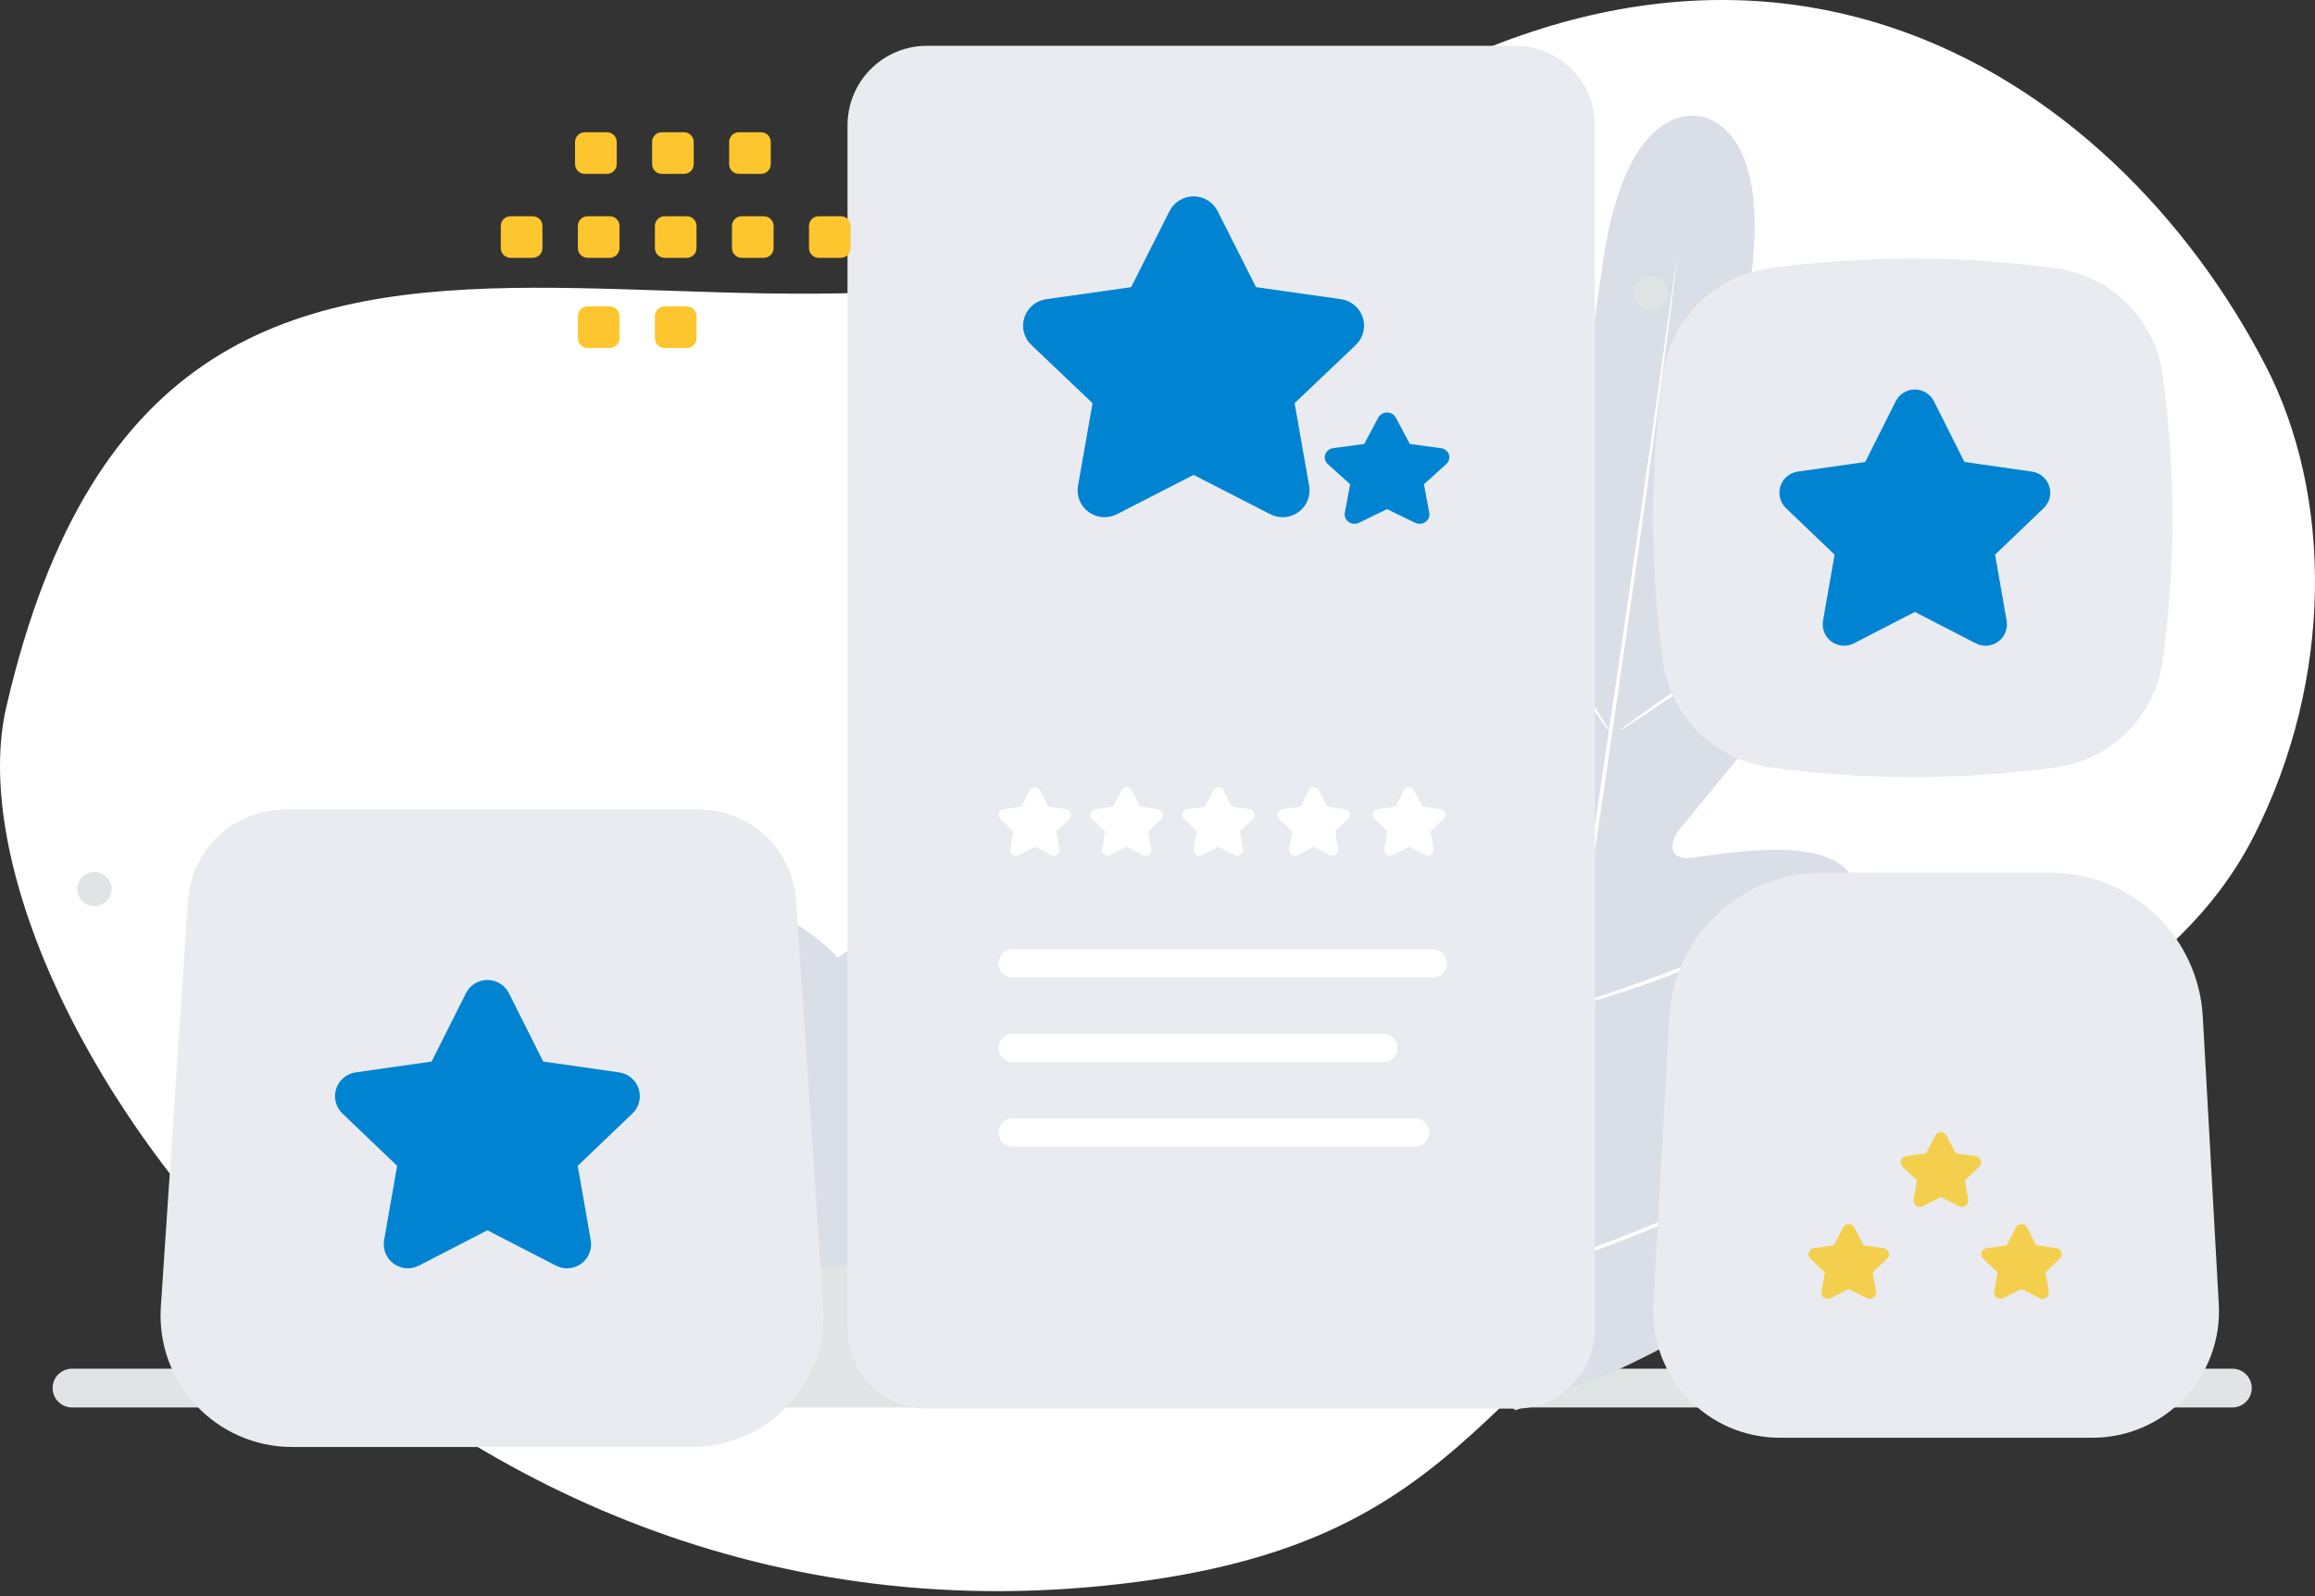 <svg width="245" height="169" viewBox="0 0 245 169" fill="none" xmlns="http://www.w3.org/2000/svg">
<rect x="0" y="0" width="245" height="169" fill="#333333" stroke="none"/>
<path d="M0.659 74.88C-6.313 105.148 42.644 177.662 120.301 167.463C156.418 162.718 156.603 144.46 186.72 125.587C204.672 114.339 228.815 107.669 238.544 88.477C246.946 71.91 246.929 52.533 239.762 38.685C223.646 7.544 184.728 -18.625 135.62 17.498C86.511 53.619 18.646 -3.182 0.659 74.88Z" fill="white"/>
<path d="M236.253 144.889H7.623C6.488 144.889 5.568 145.807 5.568 146.941C5.568 148.074 6.488 148.993 7.623 148.993H236.253C237.387 148.993 238.307 148.074 238.307 146.941C238.307 145.807 237.387 144.889 236.253 144.889Z" fill="#E1E4E5"/>
<path d="M109.893 145.033C109.893 145.033 89.243 118.61 80.612 114.56C71.415 110.246 79.389 125.196 79.389 125.196C79.389 125.196 59.724 105.94 55.104 110.747C50.484 115.555 55.417 120.055 55.417 120.055C55.417 120.055 38.95 117.004 36.547 123.154C32.858 132.603 59.944 137.302 59.944 137.302C59.944 137.302 46.968 134.464 49.565 140.314C53.479 149.134 109.893 145.033 109.893 145.033Z" fill="#E1E4E5"/>
<path d="M58.302 133.41C58.302 133.41 65.346 101.227 72.794 96.742C80.242 92.255 88.671 101.346 88.671 101.346C88.671 101.346 100.4 93.033 105.931 94.838C111.462 96.643 106.558 102.861 106.558 102.861C106.558 102.861 125.442 95.424 127.534 99.114C131.426 105.989 111.387 115.114 111.387 115.114C111.387 115.114 120.193 113.245 120.128 117.923C120.031 124.978 99.874 124.278 99.874 124.278C99.874 124.278 107.635 125.232 105.329 129.439C101.193 136.991 58.302 133.41 58.302 133.41ZM179.77 12.315C179.77 12.315 172.263 10.303 169.675 27.491C167.087 44.679 167.069 54.094 167.069 54.094C167.069 54.094 166.118 57.832 163.327 56.523C160.536 55.215 155.732 50.476 152.475 52.7C149.098 55.009 149.261 59.578 152.013 65.456C154.765 71.334 160.32 84.422 160.819 85.612C161.31 86.773 161.208 88.766 159.165 88.177C157.12 87.588 144.008 80.14 140.845 86.562C137.674 92.987 148.037 108.099 149.137 109.771C150.236 111.442 150.143 112.349 149.422 113.095C148.702 113.841 144.528 110.922 140.715 108.952C136.901 106.983 132.129 105.375 130.612 109.234C129.096 113.093 132.471 125.898 151.211 142.275L160.392 149.295L171.19 145.023C193.738 134.474 200.536 123.103 200.147 118.976C199.759 114.85 194.73 115.075 190.516 115.911C186.303 116.747 181.484 118.395 180.998 117.478C180.513 116.562 180.67 115.668 182.191 114.364C183.712 113.06 197.86 101.411 196.596 94.357C195.334 87.311 180.669 90.839 178.542 90.832C176.416 90.833 176.877 88.894 177.668 87.912C178.477 86.911 187.452 75.869 191.723 70.981C195.997 66.1 197.42 61.751 194.815 58.599C192.307 55.555 186.371 58.788 183.329 59.273C180.285 59.758 180.41 55.898 180.41 55.898C180.41 55.898 183.01 46.846 185.287 29.614C187.564 12.382 179.603 12.277 179.603 12.277" fill="#DADEE6"/>
<path d="M160.2 146.88C161.918 134.23 164.442 116.774 167.301 97.503C170.156 78.24 172.72 60.796 174.516 48.155C175.405 41.848 176.122 36.738 176.622 33.188C176.869 31.433 177.064 30.066 177.199 29.118C177.265 28.667 177.32 28.315 177.356 28.059C177.398 27.824 177.424 27.697 177.424 27.697C177.424 27.697 177.419 27.818 177.395 28.064C177.366 28.318 177.326 28.672 177.276 29.127C177.157 30.078 176.985 31.447 176.769 33.209C176.328 36.751 175.651 41.872 174.788 48.194C173.071 60.845 170.545 78.293 167.692 97.563C164.839 116.832 162.268 134.278 160.48 146.917" fill="white"/>
<path d="M158.93 59.608C158.956 59.593 159.137 59.822 159.464 60.258C159.788 60.686 160.235 61.322 160.777 62.111C161.861 63.697 163.303 65.92 164.848 68.414C166.351 70.867 167.718 73.087 168.769 74.801C169.241 75.557 169.638 76.198 169.967 76.73C170.254 77.184 170.399 77.445 170.373 77.459C170.347 77.474 170.159 77.247 169.834 76.818C169.517 76.388 169.069 75.753 168.533 74.954C167.461 73.358 166.05 71.112 164.514 68.623L160.55 62.269C160.077 61.514 159.674 60.874 159.344 60.342C159.056 59.881 158.911 59.621 158.93 59.608ZM171.442 77.315C171.381 77.227 175.842 74.052 181.412 70.237C186.98 66.415 191.55 63.391 191.611 63.479C191.672 63.568 187.208 66.735 181.64 70.557C176.065 74.381 171.503 77.404 171.442 77.315ZM165.722 106.71C165.715 106.682 166.001 106.576 166.513 106.394C167.111 106.196 167.847 105.955 168.712 105.663C170.568 105.047 173.134 104.181 175.928 103.127C178.722 102.08 181.221 101.045 183.03 100.285C183.871 99.932 184.583 99.63 185.169 99.384C185.673 99.174 185.961 99.074 185.974 99.093C185.988 99.12 185.721 99.266 185.236 99.522C184.749 99.772 184.036 100.128 183.144 100.538C181.367 101.365 178.872 102.444 176.07 103.493C173.27 104.548 170.684 105.368 168.797 105.925C167.853 106.2 167.085 106.405 166.56 106.539C166.027 106.674 165.73 106.738 165.722 106.71ZM150.88 93.177C150.897 93.157 151.121 93.322 151.521 93.641C152.073 94.094 152.62 94.553 153.163 95.018C154.952 96.552 156.728 98.102 158.489 99.669C160.553 101.501 162.41 103.179 163.742 104.407C164.27 104.891 164.791 105.382 165.305 105.88C165.668 106.231 165.86 106.442 165.842 106.461C165.825 106.481 165.601 106.316 165.201 105.997C164.809 105.676 164.248 105.206 163.56 104.62C162.181 103.442 160.296 101.801 158.233 99.969C156.17 98.137 154.313 96.459 152.988 95.229C152.46 94.746 151.939 94.254 151.425 93.756C151.054 93.407 150.856 93.198 150.88 93.177ZM142.531 118.484C142.548 118.465 142.837 118.679 143.344 119.089C143.902 119.553 144.613 120.139 145.455 120.849C147.759 122.803 150.049 124.774 152.325 126.761C154.993 129.089 157.396 131.211 159.121 132.761C159.799 133.378 160.477 133.996 161.153 134.616C161.623 135.058 161.88 135.318 161.863 135.338C161.846 135.357 161.556 135.143 161.05 134.733C160.491 134.27 159.78 133.683 158.939 132.974C156.634 131.02 154.344 129.049 152.069 127.061C149.401 124.733 146.998 122.611 145.273 121.062C144.461 120.322 143.777 119.698 143.241 119.206C142.763 118.766 142.514 118.504 142.531 118.484ZM161.51 134.804C161.503 134.776 161.86 134.629 162.504 134.381C163.226 134.114 164.151 133.769 165.262 133.36C167.588 132.49 170.805 131.286 174.312 129.854C177.821 128.429 180.97 127.056 183.243 126.044C184.141 125.65 185.037 125.253 185.932 124.853C186.57 124.578 186.927 124.43 186.941 124.456C186.956 124.482 186.617 124.67 186 124.992C185.383 125.314 184.478 125.766 183.356 126.297C180.431 127.691 177.465 128.998 174.462 130.218C171.459 131.439 168.422 132.574 165.353 133.619C164.173 134.017 163.216 134.326 162.551 134.526C161.893 134.725 161.523 134.823 161.51 134.804Z" fill="white"/>
<path d="M163.242 5.347C163.067 5.284 162.89 5.227 162.711 5.177C162.651 5.16 162.593 5.142 162.534 5.126C162.471 5.11 162.408 5.095 162.344 5.08C162.28 5.064 162.216 5.049 162.151 5.035C162.09 5.021 162.028 5.01 161.966 4.998C161.838 4.973 161.709 4.952 161.58 4.933C161.363 4.903 161.145 4.881 160.926 4.867C160.88 4.864 160.834 4.86 160.788 4.858C160.654 4.851 160.519 4.848 160.383 4.848H98.093C97.525 4.847 96.958 4.904 96.401 5.019C92.846 5.745 90.11 8.722 89.737 12.396C89.709 12.682 89.694 12.969 89.694 13.256V140.71C89.694 144.35 92.003 147.448 95.236 148.619C95.25 148.624 95.264 148.629 95.279 148.633C95.439 148.69 95.602 148.742 95.766 148.789C95.826 148.806 95.884 148.824 95.944 148.839C96.007 148.855 96.071 148.87 96.133 148.886C96.259 148.917 96.385 148.944 96.512 148.967C96.581 148.981 96.65 148.994 96.72 149.004L96.897 149.032C96.972 149.043 97.047 149.052 97.124 149.061C97.179 149.067 97.234 149.073 97.29 149.079C97.376 149.087 97.464 149.093 97.551 149.099C97.597 149.101 97.643 149.106 97.689 149.108C97.823 149.114 97.958 149.117 98.094 149.117H160.385C160.672 149.118 160.958 149.103 161.244 149.074C165.197 148.673 168.34 145.526 168.742 141.568C168.77 141.285 168.785 140.998 168.785 140.708V13.256C168.783 9.617 166.474 6.518 163.242 5.347Z" fill="#E9EBF0"/>
<path fill-rule="evenodd" clip-rule="evenodd" d="M107.799 90.52C107.699 90.573 107.586 90.596 107.473 90.588C107.36 90.579 107.252 90.539 107.161 90.472C107.069 90.405 106.999 90.314 106.957 90.209C106.915 90.104 106.903 89.99 106.923 89.879L107.249 88.009L105.874 86.693C105.792 86.615 105.733 86.514 105.705 86.404C105.677 86.294 105.681 86.178 105.716 86.07C105.75 85.962 105.815 85.866 105.902 85.793C105.989 85.719 106.095 85.672 106.208 85.657L108.117 85.384L108.979 83.667C109.029 83.566 109.106 83.481 109.202 83.421C109.298 83.362 109.409 83.33 109.521 83.33C109.634 83.33 109.745 83.362 109.841 83.421C109.937 83.481 110.014 83.566 110.064 83.667L110.926 85.384L112.835 85.657C112.948 85.672 113.054 85.719 113.141 85.793C113.228 85.866 113.293 85.962 113.328 86.07C113.363 86.178 113.366 86.294 113.338 86.404C113.31 86.515 113.251 86.615 113.169 86.693L111.794 88.009L112.12 89.879C112.14 89.99 112.128 90.105 112.086 90.21C112.044 90.315 111.974 90.406 111.882 90.473C111.791 90.539 111.683 90.579 111.57 90.588C111.457 90.596 111.344 90.573 111.244 90.521L109.521 89.632L107.799 90.52ZM117.512 90.52C117.412 90.573 117.299 90.596 117.186 90.588C117.073 90.579 116.965 90.539 116.874 90.472C116.782 90.405 116.712 90.314 116.67 90.209C116.628 90.104 116.616 89.99 116.636 89.879L116.962 88.009L115.587 86.693C115.505 86.615 115.446 86.514 115.418 86.404C115.39 86.294 115.394 86.178 115.429 86.07C115.464 85.962 115.528 85.866 115.615 85.793C115.702 85.719 115.808 85.672 115.921 85.657L117.83 85.384L118.692 83.667C118.742 83.566 118.819 83.481 118.915 83.421C119.011 83.362 119.122 83.33 119.234 83.33C119.347 83.33 119.458 83.362 119.554 83.421C119.65 83.481 119.727 83.566 119.777 83.667L120.639 85.384L122.548 85.657C122.661 85.672 122.767 85.719 122.854 85.793C122.941 85.866 123.006 85.962 123.041 86.07C123.076 86.178 123.079 86.294 123.051 86.404C123.023 86.515 122.964 86.615 122.882 86.693L121.507 88.009L121.833 89.879C121.853 89.99 121.841 90.105 121.799 90.21C121.757 90.315 121.687 90.406 121.595 90.473C121.504 90.539 121.396 90.579 121.283 90.588C121.17 90.596 121.057 90.573 120.957 90.521L119.234 89.632L117.512 90.52ZM127.225 90.52C127.125 90.573 127.012 90.596 126.899 90.588C126.786 90.579 126.678 90.539 126.587 90.472C126.495 90.405 126.425 90.314 126.383 90.209C126.341 90.104 126.329 89.99 126.349 89.879L126.675 88.009L125.3 86.693C125.218 86.615 125.159 86.514 125.131 86.404C125.103 86.294 125.107 86.178 125.142 86.07C125.177 85.962 125.241 85.866 125.328 85.793C125.415 85.719 125.521 85.672 125.634 85.657L127.543 85.384L128.405 83.667C128.455 83.566 128.532 83.481 128.628 83.421C128.724 83.362 128.835 83.33 128.947 83.33C129.06 83.33 129.171 83.362 129.267 83.421C129.363 83.481 129.44 83.566 129.49 83.667L130.352 85.384L132.261 85.657C132.374 85.672 132.48 85.719 132.567 85.793C132.654 85.866 132.719 85.962 132.754 86.07C132.789 86.178 132.792 86.294 132.764 86.404C132.736 86.515 132.677 86.615 132.595 86.693L131.22 88.009L131.546 89.879C131.566 89.99 131.554 90.105 131.512 90.21C131.47 90.315 131.4 90.406 131.308 90.473C131.217 90.539 131.109 90.579 130.996 90.588C130.883 90.596 130.77 90.573 130.67 90.521L128.947 89.632L127.225 90.52ZM137.312 90.52C137.211 90.573 137.098 90.596 136.986 90.588C136.873 90.579 136.765 90.539 136.673 90.472C136.582 90.405 136.511 90.314 136.469 90.209C136.427 90.104 136.415 89.99 136.435 89.879L136.762 88.009L135.387 86.693C135.304 86.615 135.246 86.514 135.218 86.404C135.19 86.294 135.193 86.178 135.228 86.07C135.263 85.962 135.328 85.866 135.415 85.793C135.502 85.719 135.608 85.672 135.721 85.657L137.63 85.384L138.491 83.667C138.541 83.566 138.619 83.481 138.715 83.421C138.811 83.362 138.921 83.33 139.034 83.33C139.147 83.33 139.258 83.362 139.354 83.421C139.449 83.481 139.527 83.566 139.577 83.667L140.439 85.384L142.348 85.657C142.46 85.672 142.566 85.719 142.654 85.793C142.741 85.866 142.805 85.962 142.84 86.07C142.875 86.178 142.879 86.294 142.851 86.404C142.823 86.515 142.764 86.615 142.682 86.693L141.306 88.009L141.633 89.879C141.653 89.99 141.641 90.105 141.599 90.21C141.557 90.315 141.486 90.406 141.395 90.473C141.304 90.539 141.195 90.579 141.083 90.588C140.97 90.596 140.857 90.573 140.756 90.521L139.034 89.632L137.312 90.52ZM147.398 90.52C147.298 90.573 147.185 90.596 147.072 90.588C146.959 90.579 146.851 90.539 146.76 90.472C146.669 90.405 146.598 90.314 146.556 90.209C146.514 90.104 146.502 89.99 146.522 89.879L146.848 88.009L145.473 86.693C145.391 86.615 145.332 86.514 145.304 86.404C145.276 86.294 145.28 86.178 145.315 86.07C145.35 85.962 145.414 85.866 145.502 85.793C145.589 85.719 145.695 85.672 145.807 85.657L147.716 85.384L148.578 83.667C148.628 83.566 148.705 83.481 148.801 83.421C148.897 83.362 149.008 83.33 149.121 83.33C149.234 83.33 149.344 83.362 149.44 83.421C149.536 83.481 149.613 83.566 149.663 83.667L150.525 85.384L152.434 85.657C152.547 85.672 152.653 85.719 152.74 85.793C152.827 85.866 152.892 85.962 152.927 86.07C152.962 86.178 152.965 86.294 152.937 86.404C152.909 86.515 152.851 86.615 152.768 86.693L151.393 88.009L151.719 89.879C151.739 89.99 151.728 90.105 151.686 90.21C151.644 90.315 151.573 90.406 151.482 90.473C151.39 90.539 151.282 90.579 151.169 90.588C151.056 90.596 150.943 90.573 150.843 90.521L149.121 89.632L147.398 90.52Z" fill="white"/>
<path d="M225.552 54.597C226.555 54.597 227.368 55.409 227.368 56.411C227.368 57.413 226.555 58.225 225.552 58.225C224.549 58.225 223.736 57.413 223.736 56.411C223.736 55.409 224.549 54.597 225.552 54.597Z" fill="#E1E4E5"/>
<path d="M10 92.299C11.002 92.299 11.816 93.111 11.816 94.112C11.816 95.114 11.002 95.926 10 95.926C8.997 95.926 8.184 95.114 8.184 94.112C8.184 93.111 8.997 92.299 10 92.299Z" fill="#E1E4E5"/>
<path d="M174.747 29.228C175.75 29.228 176.563 30.04 176.563 31.042C176.563 32.044 175.75 32.855 174.747 32.855C173.744 32.855 172.931 32.044 172.931 31.042C172.931 30.04 173.744 29.228 174.747 29.228Z" fill="#E1E4E5"/>
<path d="M197.049 62.107L194.225 59.286L197.049 56.465L199.874 59.286L197.049 62.107Z" stroke="#E1E4E5" stroke-width="4" stroke-linecap="round" stroke-linejoin="round"/>
<path fill-rule="evenodd" clip-rule="evenodd" d="M73.965 92.4H30.192C29.276 92.4 28.395 92.747 27.726 93.371C27.057 93.996 26.651 94.851 26.59 95.763L23.716 138.781C23.439 142.941 26.745 146.47 30.921 146.47H73.236C77.412 146.47 80.718 142.941 80.44 138.781L77.567 95.763C77.506 94.851 77.1 93.996 76.431 93.371C75.762 92.747 74.881 92.4 73.965 92.4Z" fill="#E9EBF0" stroke="#E9EBF0" stroke-width="13.417" stroke-linecap="round" stroke-linejoin="round"/>
<path fill-rule="evenodd" clip-rule="evenodd" d="M118.212 54.43C117.74 54.674 117.209 54.782 116.678 54.742C116.147 54.702 115.638 54.515 115.209 54.203C114.78 53.89 114.447 53.464 114.249 52.974C114.051 52.483 113.995 51.947 114.088 51.426L115.625 42.68L109.154 36.522C108.767 36.155 108.492 35.687 108.36 35.172C108.228 34.656 108.245 34.114 108.409 33.608C108.573 33.102 108.878 32.652 109.287 32.31C109.697 31.967 110.195 31.746 110.725 31.672L119.709 30.397L123.765 22.363C124 21.89 124.364 21.492 124.815 21.214C125.267 20.936 125.787 20.789 126.318 20.789C126.849 20.789 127.369 20.936 127.82 21.214C128.271 21.492 128.635 21.89 128.871 22.363L132.927 30.397L141.91 31.672C142.44 31.746 142.939 31.967 143.348 32.31C143.758 32.652 144.062 33.102 144.226 33.608C144.39 34.114 144.407 34.656 144.275 35.172C144.144 35.687 143.869 36.155 143.481 36.522L137.011 42.68L138.548 51.428C138.641 51.949 138.586 52.485 138.388 52.977C138.19 53.468 137.857 53.894 137.428 54.206C136.998 54.519 136.489 54.706 135.958 54.746C135.427 54.786 134.896 54.677 134.424 54.432L126.318 50.272L118.212 54.43Z" fill="#0084D1"/>
<path fill-rule="evenodd" clip-rule="evenodd" d="M143.831 55.337C143.658 55.422 143.464 55.46 143.27 55.446C143.076 55.432 142.891 55.367 142.734 55.258C142.577 55.15 142.455 55.002 142.383 54.832C142.311 54.662 142.29 54.476 142.324 54.295L142.886 51.261L140.521 49.124C140.38 48.997 140.279 48.835 140.231 48.656C140.183 48.477 140.189 48.289 140.249 48.114C140.309 47.938 140.42 47.782 140.57 47.663C140.72 47.544 140.902 47.468 141.095 47.442L144.378 46.999L145.86 44.212C145.946 44.048 146.079 43.91 146.244 43.814C146.409 43.717 146.599 43.666 146.793 43.666C146.987 43.666 147.177 43.717 147.342 43.814C147.506 43.91 147.639 44.048 147.726 44.212L149.208 46.999L152.49 47.442C152.684 47.468 152.866 47.544 153.015 47.663C153.165 47.782 153.276 47.938 153.336 48.114C153.396 48.289 153.402 48.477 153.354 48.656C153.306 48.835 153.205 48.997 153.064 49.124L150.7 51.261L151.261 54.296C151.296 54.477 151.275 54.663 151.203 54.833C151.131 55.003 151.009 55.151 150.852 55.26C150.695 55.368 150.509 55.433 150.315 55.447C150.121 55.461 149.927 55.423 149.754 55.338L146.793 53.895L143.831 55.337Z" fill="#0084D1"/>
<path fill-rule="evenodd" clip-rule="evenodd" d="M44.339 133.974C43.917 134.194 43.442 134.291 42.968 134.255C42.494 134.219 42.039 134.051 41.655 133.77C41.272 133.489 40.974 133.107 40.797 132.666C40.62 132.225 40.57 131.743 40.653 131.275L42.027 123.414L36.243 117.88C35.897 117.55 35.651 117.13 35.533 116.666C35.416 116.203 35.431 115.716 35.578 115.261C35.724 114.806 35.996 114.402 36.362 114.094C36.728 113.786 37.174 113.588 37.648 113.521L45.677 112.375L49.302 105.154C49.513 104.73 49.839 104.372 50.242 104.123C50.645 103.873 51.11 103.74 51.584 103.74C52.059 103.74 52.524 103.873 52.927 104.123C53.331 104.372 53.656 104.73 53.867 105.154L57.492 112.375L65.522 113.521C65.995 113.588 66.441 113.786 66.807 114.094C67.173 114.402 67.445 114.806 67.591 115.261C67.738 115.716 67.753 116.203 67.636 116.666C67.518 117.13 67.272 117.55 66.926 117.88L61.142 123.414L62.516 131.277C62.6 131.745 62.55 132.227 62.373 132.668C62.196 133.11 61.899 133.493 61.515 133.774C61.131 134.055 60.676 134.223 60.201 134.259C59.727 134.294 59.252 134.197 58.83 133.976L51.584 130.238L44.339 133.974Z" fill="#0084D1"/>
<path fill-rule="evenodd" clip-rule="evenodd" d="M221.44 147.074H188.352C183.603 147.074 179.828 143.089 180.093 138.356L181.786 107.91C182.112 102.072 186.945 97.506 192.799 97.506H216.995C222.848 97.506 227.682 102.072 228.008 107.91L229.701 138.353C229.963 143.089 226.188 147.074 221.44 147.074Z" fill="#E9EBF0" stroke="#E9EBF0" stroke-width="10.25" stroke-linecap="round" stroke-linejoin="round"/>
<path d="M107.181 118.398H149.768C150.594 118.398 151.263 119.067 151.263 119.891C151.263 120.715 150.594 121.383 149.768 121.383H107.181C106.355 121.383 105.686 120.715 105.686 119.891C105.686 119.067 106.355 118.398 107.181 118.398Z" fill="white"/>
<path d="M107.18 109.441H146.406C147.231 109.441 147.9 110.11 147.9 110.934C147.9 111.758 147.231 112.426 146.406 112.426H107.18C106.355 112.426 105.686 111.758 105.686 110.934C105.686 110.11 106.355 109.441 107.18 109.441Z" fill="white"/>
<path d="M107.181 100.49H151.637C152.462 100.49 153.131 101.158 153.131 101.983C153.131 102.807 152.462 103.475 151.637 103.475H107.181C106.355 103.475 105.686 102.807 105.686 101.983C105.686 101.158 106.355 100.49 107.181 100.49Z" fill="white"/>
<path d="M179.817 32.617H224.422V77.165H179.817V32.617Z" fill="#E9EBF0"/>
<path fill-rule="evenodd" clip-rule="evenodd" d="M202.431 32.852C197.065 32.852 192.118 33.294 188.148 33.818C184.574 34.289 181.88 36.98 181.408 40.549C180.883 44.514 180.441 49.454 180.441 54.814C180.441 60.173 180.883 65.113 181.408 69.079C181.88 72.647 184.574 75.339 188.148 75.81C192.118 76.334 197.065 76.776 202.431 76.776C207.797 76.776 212.744 76.334 216.715 75.81C220.288 75.339 222.982 72.647 223.454 69.079C223.979 65.113 224.421 60.173 224.421 54.814C224.421 49.454 223.979 44.514 223.454 40.549C222.982 36.98 220.288 34.289 216.715 33.818C212.744 33.294 207.797 32.852 202.431 32.852ZM187.428 28.374C181.389 29.171 176.755 33.799 175.958 39.83C175.41 43.976 174.943 49.162 174.943 54.814C174.943 60.465 175.41 65.652 175.958 69.798C176.755 75.829 181.389 80.457 187.428 81.253C191.579 81.801 196.772 82.266 202.431 82.266C208.09 82.266 213.283 81.801 217.434 81.253C223.473 80.457 228.107 75.829 228.904 69.798C229.453 65.652 229.919 60.465 229.919 54.814C229.919 49.162 229.453 43.976 228.904 39.83C228.107 33.799 223.473 29.171 217.434 28.374C213.283 27.827 208.09 27.361 202.431 27.361C196.772 27.361 191.579 27.827 187.428 28.374Z" fill="#E9EBF0"/>
<path fill-rule="evenodd" clip-rule="evenodd" d="M196.211 68.099C195.836 68.294 195.414 68.38 194.992 68.348C194.57 68.316 194.166 68.167 193.825 67.917C193.484 67.668 193.22 67.328 193.063 66.936C192.905 66.544 192.861 66.116 192.935 65.7L194.155 58.714L189.016 53.796C188.708 53.503 188.49 53.129 188.385 52.718C188.28 52.306 188.294 51.873 188.424 51.469C188.554 51.065 188.796 50.705 189.121 50.432C189.447 50.158 189.843 49.982 190.264 49.923L197.4 48.904L200.621 42.487C200.808 42.11 201.098 41.792 201.456 41.57C201.814 41.348 202.227 41.23 202.649 41.23C203.071 41.23 203.484 41.348 203.843 41.57C204.201 41.792 204.49 42.11 204.677 42.487L207.899 48.904L215.035 49.923C215.456 49.982 215.852 50.158 216.177 50.432C216.502 50.705 216.744 51.065 216.874 51.469C217.004 51.873 217.018 52.306 216.913 52.718C216.809 53.129 216.59 53.503 216.283 53.796L211.143 58.714L212.364 65.702C212.438 66.118 212.394 66.546 212.237 66.938C212.08 67.33 211.815 67.671 211.474 67.92C211.133 68.17 210.729 68.319 210.307 68.351C209.885 68.383 209.463 68.296 209.088 68.1L202.649 64.778L196.211 68.099Z" fill="#0084D1"/>
<path fill-rule="evenodd" clip-rule="evenodd" d="M193.743 137.425C193.631 137.482 193.506 137.507 193.38 137.497C193.255 137.488 193.134 137.444 193.033 137.372C192.932 137.299 192.853 137.2 192.806 137.085C192.759 136.971 192.746 136.846 192.768 136.725L193.131 134.688L191.602 133.254C191.51 133.169 191.445 133.059 191.414 132.939C191.383 132.819 191.387 132.693 191.426 132.575C191.465 132.457 191.537 132.353 191.633 132.273C191.73 132.193 191.848 132.142 191.973 132.125L194.096 131.827L195.055 129.956C195.111 129.846 195.197 129.754 195.303 129.689C195.41 129.624 195.533 129.59 195.658 129.59C195.784 129.59 195.907 129.624 196.013 129.689C196.12 129.754 196.206 129.846 196.262 129.956L197.22 131.827L199.344 132.125C199.469 132.142 199.587 132.193 199.683 132.273C199.78 132.353 199.852 132.457 199.891 132.575C199.93 132.693 199.934 132.819 199.903 132.939C199.871 133.059 199.806 133.169 199.715 133.254L198.186 134.688L198.549 136.726C198.571 136.847 198.558 136.972 198.511 137.086C198.464 137.201 198.386 137.3 198.284 137.373C198.183 137.445 198.062 137.489 197.937 137.498C197.811 137.507 197.686 137.482 197.574 137.425L195.658 136.456L193.743 137.425Z" fill="#F4CF4E"/>
<path fill-rule="evenodd" clip-rule="evenodd" d="M212.021 137.425C211.909 137.482 211.784 137.507 211.658 137.497C211.533 137.488 211.413 137.444 211.311 137.372C211.21 137.299 211.131 137.2 211.084 137.085C211.038 136.971 211.024 136.846 211.046 136.725L211.409 134.688L209.88 133.254C209.789 133.169 209.724 133.059 209.693 132.939C209.661 132.819 209.665 132.693 209.704 132.575C209.743 132.457 209.815 132.353 209.912 132.273C210.008 132.193 210.126 132.142 210.252 132.125L212.375 131.827L213.333 129.956C213.389 129.846 213.475 129.754 213.582 129.689C213.688 129.624 213.811 129.59 213.937 129.59C214.062 129.59 214.185 129.624 214.292 129.689C214.398 129.754 214.484 129.846 214.54 129.956L215.499 131.827L217.622 132.125C217.747 132.142 217.865 132.193 217.962 132.273C218.059 132.353 218.13 132.457 218.169 132.575C218.208 132.693 218.212 132.819 218.181 132.939C218.15 133.059 218.085 133.169 217.993 133.254L216.464 134.688L216.827 136.726C216.849 136.847 216.836 136.972 216.789 137.086C216.743 137.201 216.664 137.3 216.562 137.373C216.461 137.445 216.341 137.489 216.215 137.498C216.09 137.507 215.964 137.482 215.852 137.425L213.937 136.456L212.021 137.425Z" fill="#F4CF4E"/>
<path fill-rule="evenodd" clip-rule="evenodd" d="M203.493 127.688C203.381 127.745 203.256 127.77 203.13 127.761C203.005 127.752 202.884 127.708 202.783 127.635C202.682 127.563 202.603 127.463 202.556 127.349C202.509 127.235 202.496 127.11 202.518 126.989L202.881 124.952L201.352 123.518C201.26 123.432 201.195 123.323 201.164 123.203C201.133 123.083 201.137 122.957 201.176 122.839C201.215 122.721 201.287 122.616 201.383 122.537C201.48 122.457 201.598 122.405 201.723 122.388L203.846 122.091L204.805 120.22C204.861 120.11 204.947 120.017 205.053 119.953C205.16 119.888 205.283 119.854 205.408 119.854C205.534 119.854 205.657 119.888 205.763 119.953C205.87 120.017 205.956 120.11 206.012 120.22L206.97 122.091L209.094 122.388C209.219 122.405 209.337 122.457 209.433 122.537C209.53 122.616 209.602 122.721 209.641 122.839C209.68 122.957 209.684 123.083 209.653 123.203C209.621 123.323 209.556 123.432 209.465 123.518L207.936 124.952L208.299 126.989C208.321 127.111 208.308 127.235 208.261 127.35C208.214 127.464 208.136 127.563 208.034 127.636C207.933 127.709 207.812 127.753 207.687 127.762C207.561 127.771 207.436 127.746 207.324 127.689L205.408 126.72L203.493 127.688Z" fill="#F4CF4E"/>
<path fill-rule="evenodd" clip-rule="evenodd" d="M88.996 27.293H86.644C86.372 27.293 86.111 27.185 85.919 26.992C85.727 26.8 85.618 26.539 85.618 26.267V23.917C85.618 23.349 86.08 22.891 86.644 22.891H88.996C89.559 22.891 90.022 23.353 90.022 23.917V26.267C90.022 26.402 89.996 26.536 89.945 26.66C89.893 26.785 89.818 26.898 89.722 26.994C89.627 27.089 89.513 27.165 89.389 27.216C89.264 27.267 89.13 27.294 88.996 27.293ZM80.843 27.293H78.492C78.22 27.292 77.96 27.184 77.768 26.991C77.576 26.799 77.467 26.539 77.466 26.267V23.917C77.466 23.349 77.928 22.891 78.492 22.891H80.843C81.407 22.891 81.87 23.353 81.87 23.917V26.267C81.869 26.539 81.76 26.799 81.568 26.992C81.376 27.184 81.115 27.292 80.843 27.293ZM72.687 27.293H70.335C70.063 27.292 69.803 27.184 69.611 26.992C69.418 26.799 69.31 26.539 69.309 26.267V23.917C69.309 23.349 69.772 22.891 70.335 22.891H72.687C73.25 22.891 73.713 23.353 73.713 23.917V26.267C73.713 26.402 73.687 26.536 73.635 26.66C73.584 26.785 73.508 26.898 73.413 26.993C73.318 27.089 73.204 27.164 73.08 27.216C72.955 27.267 72.822 27.294 72.687 27.293ZM64.534 27.293H62.183C61.911 27.292 61.651 27.184 61.459 26.992C61.266 26.799 61.158 26.539 61.157 26.267V23.917C61.157 23.349 61.619 22.891 62.183 22.891H64.534C65.103 22.891 65.565 23.353 65.565 23.917V26.267C65.562 26.539 65.453 26.799 65.26 26.991C65.067 27.183 64.806 27.291 64.534 27.293ZM56.382 27.293H54.031C53.758 27.293 53.497 27.185 53.303 26.993C53.11 26.801 53.001 26.54 53 26.267V23.917C53 23.349 53.462 22.891 54.031 22.891H56.382C56.946 22.891 57.408 23.353 57.408 23.917V26.267C57.408 26.831 56.946 27.293 56.382 27.293ZM80.545 18.407H78.194C77.922 18.406 77.661 18.298 77.469 18.105C77.277 17.913 77.168 17.653 77.167 17.381V15.025C77.167 14.462 77.63 14 78.194 14H80.545C81.113 14 81.571 14.462 81.571 15.025V17.376C81.572 17.511 81.546 17.645 81.495 17.77C81.443 17.895 81.368 18.009 81.273 18.105C81.177 18.201 81.064 18.277 80.939 18.329C80.814 18.381 80.68 18.407 80.545 18.407ZM72.393 18.407H70.041C69.769 18.406 69.509 18.298 69.317 18.105C69.125 17.913 69.016 17.653 69.015 17.381V15.025C69.015 14.462 69.478 14 70.041 14H72.393C72.957 14 73.419 14.462 73.419 15.025V17.376C73.419 17.511 73.394 17.645 73.342 17.77C73.291 17.895 73.216 18.009 73.12 18.105C73.025 18.201 72.912 18.277 72.787 18.329C72.662 18.381 72.528 18.407 72.393 18.407ZM64.24 18.407H61.889C61.617 18.407 61.355 18.299 61.162 18.107C60.969 17.915 60.859 17.654 60.858 17.381V15.025C60.86 14.753 60.969 14.492 61.162 14.3C61.355 14.108 61.617 14 61.889 14H64.24C64.804 14 65.266 14.462 65.266 15.025V17.376C65.266 17.648 65.159 17.91 64.966 18.103C64.774 18.297 64.513 18.406 64.24 18.407ZM72.687 36.84H70.335C70.063 36.838 69.803 36.73 69.611 36.538C69.418 36.346 69.31 36.085 69.309 35.813V33.464C69.309 32.895 69.772 32.437 70.335 32.437H72.687C73.25 32.437 73.713 32.9 73.713 33.464V35.813C73.713 35.948 73.687 36.082 73.635 36.206C73.584 36.331 73.508 36.444 73.413 36.54C73.318 36.635 73.204 36.711 73.08 36.762C72.955 36.813 72.822 36.84 72.687 36.84ZM64.534 36.84H62.183C61.911 36.838 61.651 36.73 61.459 36.538C61.266 36.346 61.158 36.085 61.157 35.813V33.464C61.157 32.895 61.619 32.437 62.183 32.437H64.534C65.103 32.437 65.565 32.9 65.565 33.464V35.813C65.562 36.085 65.453 36.345 65.26 36.537C65.067 36.729 64.806 36.838 64.534 36.84Z" fill="#FEC62E"/>
</svg>
